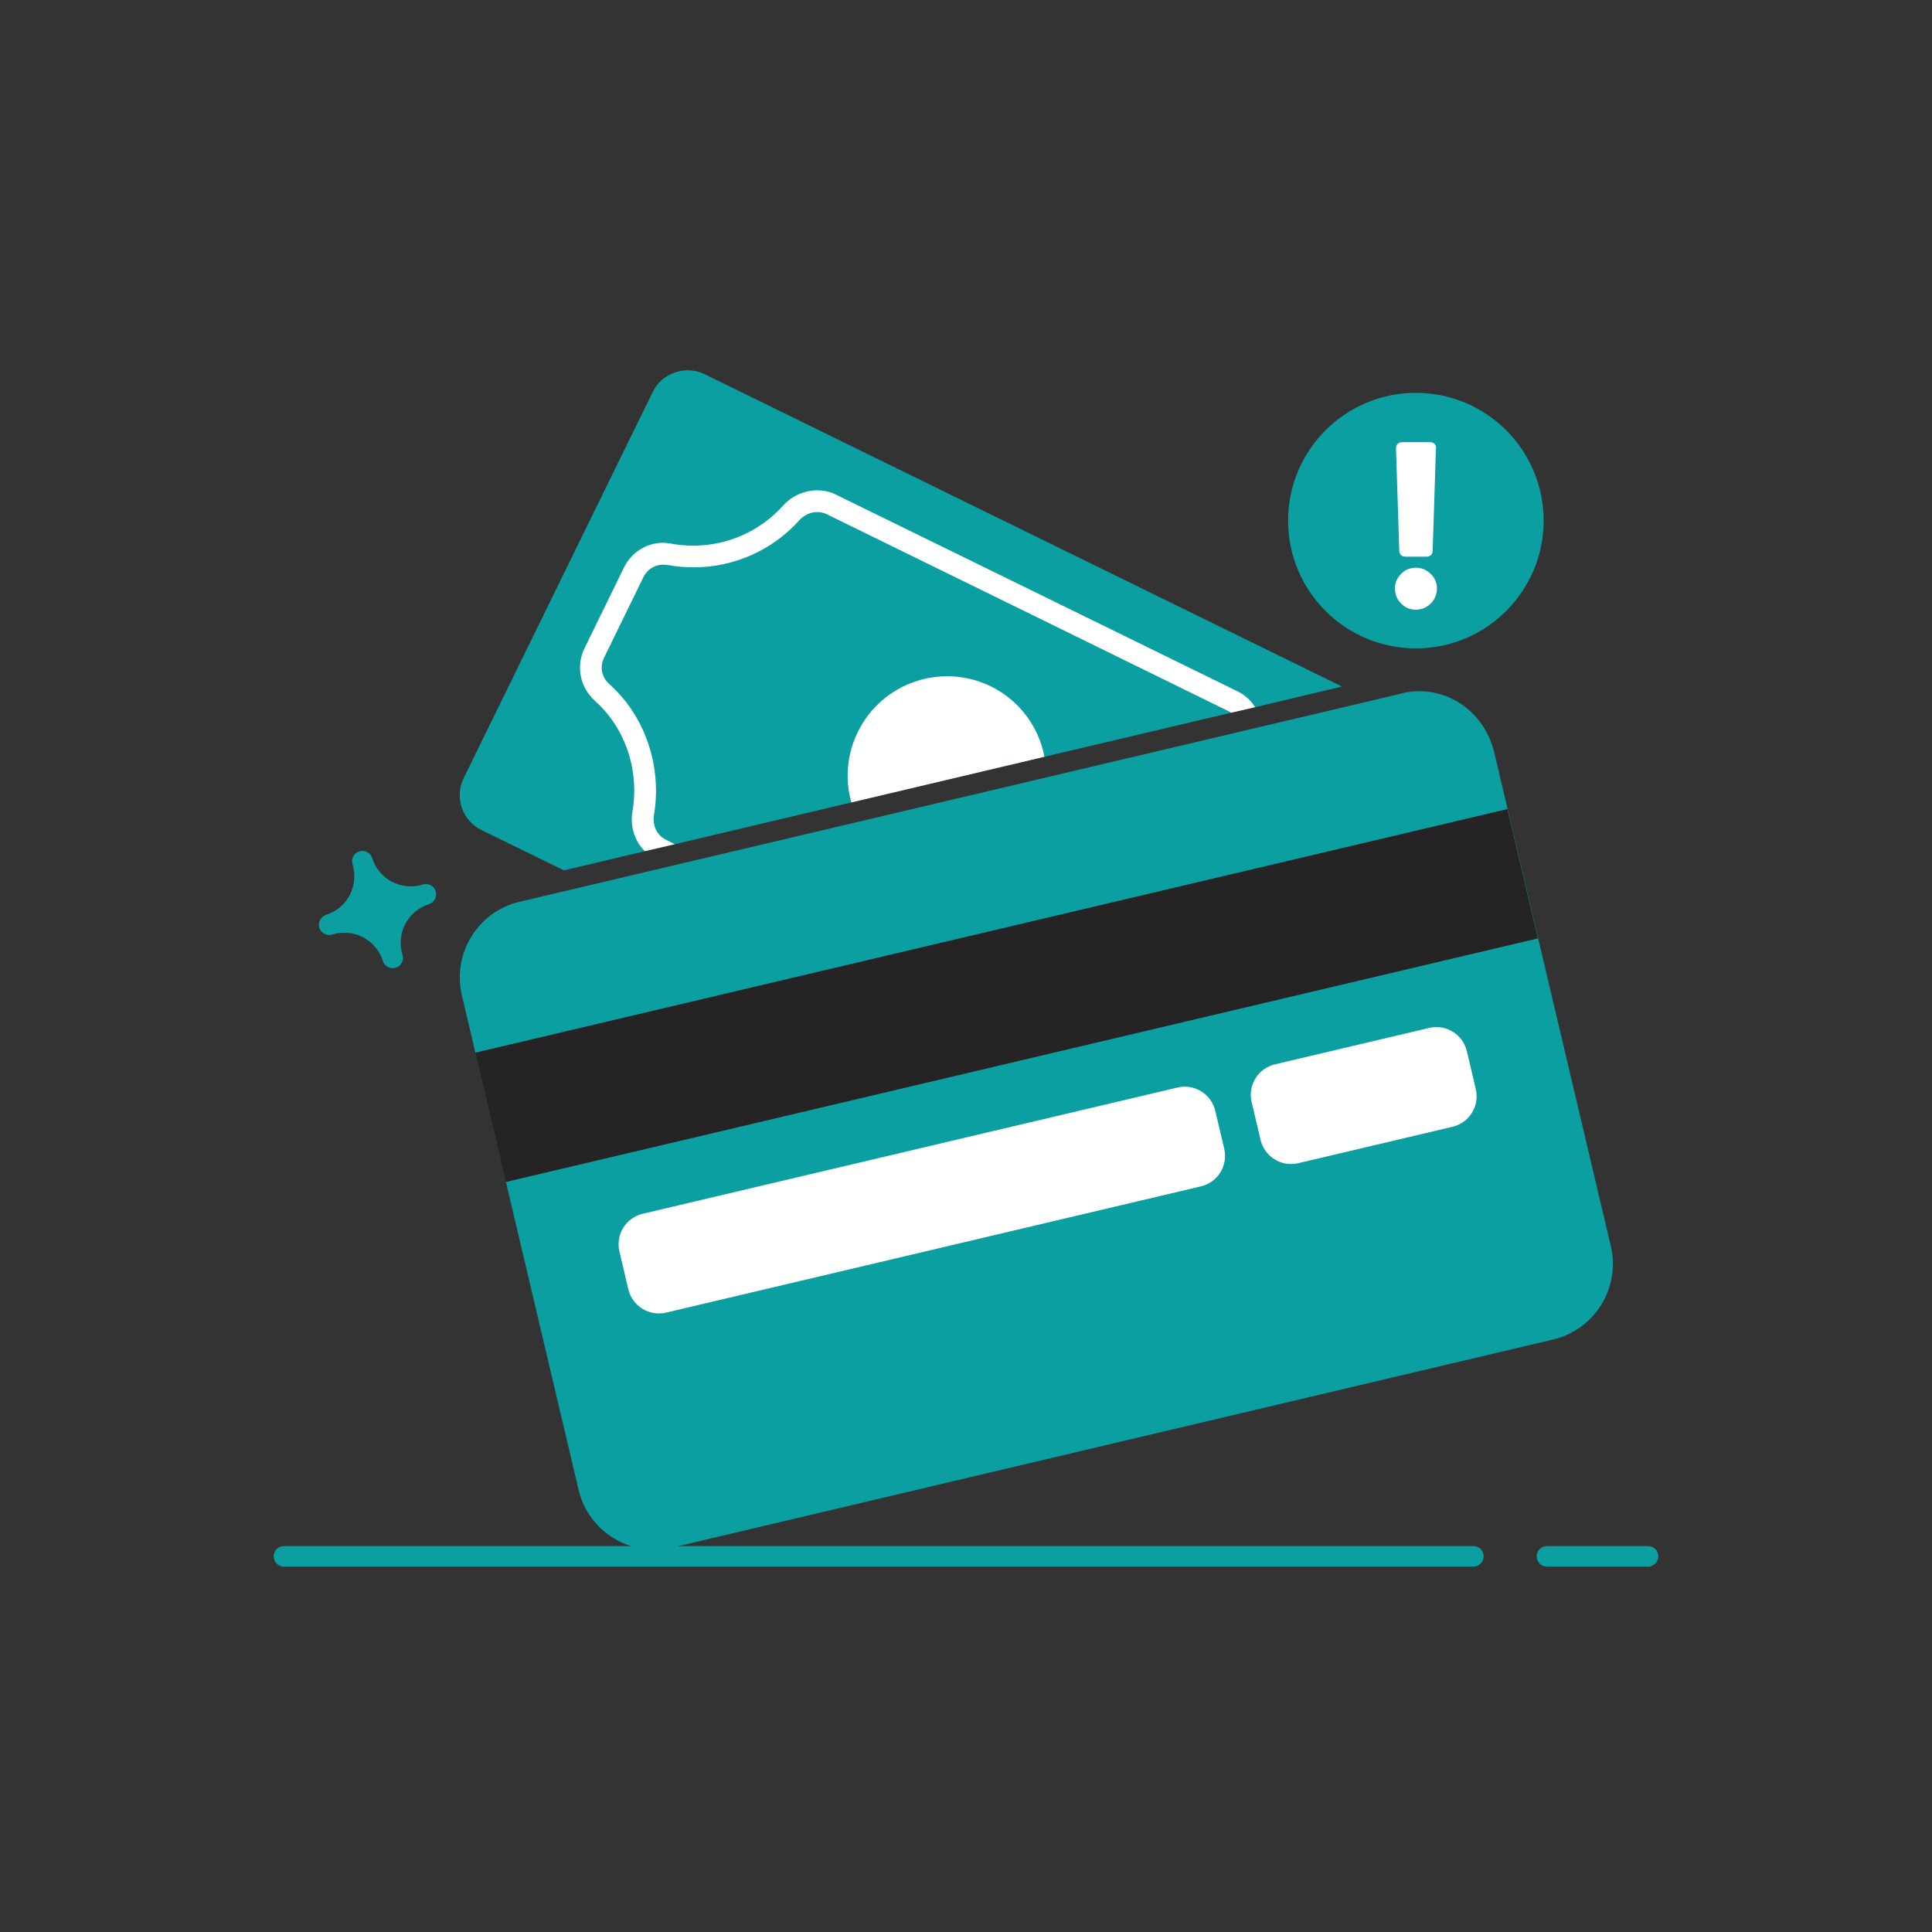 <svg xmlns="http://www.w3.org/2000/svg" width="240" height="240" viewBox="0 0 240 240" fill="none">
  <rect x="0" y="0" width="240" height="240" fill="#333333" stroke="none"/>
  <path d="M204.728 194.606H192.163C191.45 194.606 190.891 194.047 190.891 193.334C190.891 192.622 191.45 192.062 192.163 192.062H204.728C205.44 192.062 206 192.622 206 193.334C206 194.047 205.44 194.606 204.728 194.606Z" fill="#0B9FA2"/>
  <path d="M183.057 194.606H35.272C34.56 194.606 34 194.047 34 193.334C34 192.622 34.56 192.062 35.272 192.062H183.031C183.743 192.062 184.303 192.622 184.303 193.334C184.303 194.047 183.743 194.606 183.031 194.606H183.057Z" fill="#0B9FA2"/>
  <path fill-rule="evenodd" clip-rule="evenodd" d="M174.129 86.149L64.549 112.018C59.36 113.238 56.155 118.453 57.376 123.642L71.875 185.071C73.096 190.26 78.31 193.465 83.499 192.244L192.926 166.4C198.115 165.179 201.32 159.965 200.099 154.776L185.626 93.5C184.354 88.158 179.318 84.902 174.129 86.123V86.149Z" fill="#0B9FA2"/>
  <path d="M166.702 85.282L155.917 87.851L152.915 88.537L129.743 94.006L105.756 99.678L83.83 104.868L80.116 105.732L70.044 108.123L59.818 103.112C57.402 101.942 56.435 99.043 57.605 96.652L75.487 60.125L81.083 48.704C82.228 46.313 85.153 45.321 87.544 46.491L166.702 85.282Z" fill="#0B9FA2"/>
  <path d="M153.755 85.892L130.964 74.726L103.848 61.448C103.111 61.067 102.297 60.914 101.508 60.914C99.931 60.914 98.405 61.575 97.26 62.822C94.412 66.001 90.342 67.782 86.145 67.782C85.204 67.782 84.288 67.706 83.347 67.528C83.016 67.477 82.686 67.426 82.38 67.426C80.32 67.426 78.438 68.621 77.522 70.478L72.613 80.525C71.519 82.738 72.053 85.384 73.885 87.037C77.929 90.649 79.404 96.042 78.565 100.849C78.26 102.68 78.845 104.512 80.116 105.733L83.83 104.868L82.711 104.308C81.617 103.774 81.032 102.553 81.236 101.281C82.253 95.228 80.167 88.996 75.716 85.002C74.749 84.163 74.47 82.84 75.029 81.721L79.938 71.674C80.396 70.733 81.337 70.147 82.38 70.147C82.533 70.147 82.686 70.147 82.838 70.173C83.932 70.376 85.051 70.478 86.145 70.478C91.156 70.478 95.938 68.367 99.295 64.628C99.88 63.992 100.669 63.61 101.508 63.61C101.915 63.61 102.297 63.687 102.678 63.865L130.964 77.728L152.584 88.334C152.712 88.385 152.813 88.462 152.915 88.538L155.917 87.851C155.408 87.037 154.67 86.35 153.755 85.892Z" fill="white"/>
  <path d="M129.742 94.008L105.756 99.68C104.967 96.857 105.171 93.753 106.57 90.904C109.571 84.8 116.948 82.282 123.078 85.258C126.69 87.038 129.056 90.345 129.742 94.008Z" fill="white"/>
  <path d="M187.253 100.505L59.041 130.766L62.833 146.832L191.045 116.572L187.253 100.505Z" fill="#252324"/>
  <path d="M146.284 135.095L79.839 150.778C77.747 151.272 76.452 153.368 76.945 155.46L78.055 160.163C78.549 162.255 80.645 163.551 82.737 163.057L149.183 147.374C151.274 146.881 152.57 144.785 152.076 142.693L150.966 137.989C150.472 135.897 148.376 134.602 146.284 135.095Z" fill="white"/>
  <path d="M177.537 127.693L158.375 132.215C156.284 132.709 154.988 134.805 155.482 136.897L156.592 141.601C157.086 143.693 159.182 144.988 161.274 144.494L180.435 139.972C182.527 139.478 183.822 137.382 183.329 135.29L182.218 130.587C181.725 128.495 179.629 127.199 177.537 127.693Z" fill="white"/>
  <path d="M50 118.607C49.186 115.962 50.636 113.164 53.281 112.324C53.942 112.121 54.324 111.409 54.12 110.722C53.917 110.035 53.205 109.679 52.518 109.883C49.872 110.696 47.074 109.247 46.235 106.601C46.032 105.94 45.319 105.558 44.633 105.762C43.946 105.965 43.59 106.678 43.793 107.364C44.607 110.01 43.157 112.808 40.512 113.647C39.85 113.851 39.469 114.563 39.672 115.25C39.876 115.936 40.588 116.292 41.275 116.089C43.92 115.275 46.718 116.725 47.558 119.37C47.761 120.032 48.473 120.413 49.16 120.21C49.847 120.006 50.203 119.294 50 118.607Z" fill="#0B9FA2"/>
  <path d="M175.884 80.545C184.65 80.545 191.756 73.439 191.756 64.673C191.756 55.907 184.65 48.801 175.884 48.801C167.118 48.801 160.012 55.907 160.012 64.673C160.012 73.439 167.118 80.545 175.884 80.545Z" fill="#0B9FA2"/>
  <path d="M175.884 75.737C175.172 75.737 174.561 75.482 174.052 74.974C173.544 74.465 173.289 73.854 173.289 73.117C173.289 72.379 173.544 71.794 174.052 71.285C174.561 70.776 175.172 70.522 175.884 70.522C176.596 70.522 177.181 70.776 177.715 71.285C178.249 71.794 178.504 72.404 178.504 73.117C178.504 73.6 178.377 74.032 178.148 74.439C177.893 74.846 177.588 75.151 177.206 75.38C176.825 75.609 176.393 75.737 175.909 75.737H175.884ZM178.377 55.667L177.97 68.462C177.97 68.843 177.639 69.149 177.257 69.149H174.536C174.154 69.149 173.823 68.843 173.823 68.462L173.416 55.667C173.416 55.26 173.722 54.93 174.129 54.93H177.69C178.097 54.93 178.427 55.26 178.402 55.667H178.377Z" fill="white"/>
</svg>